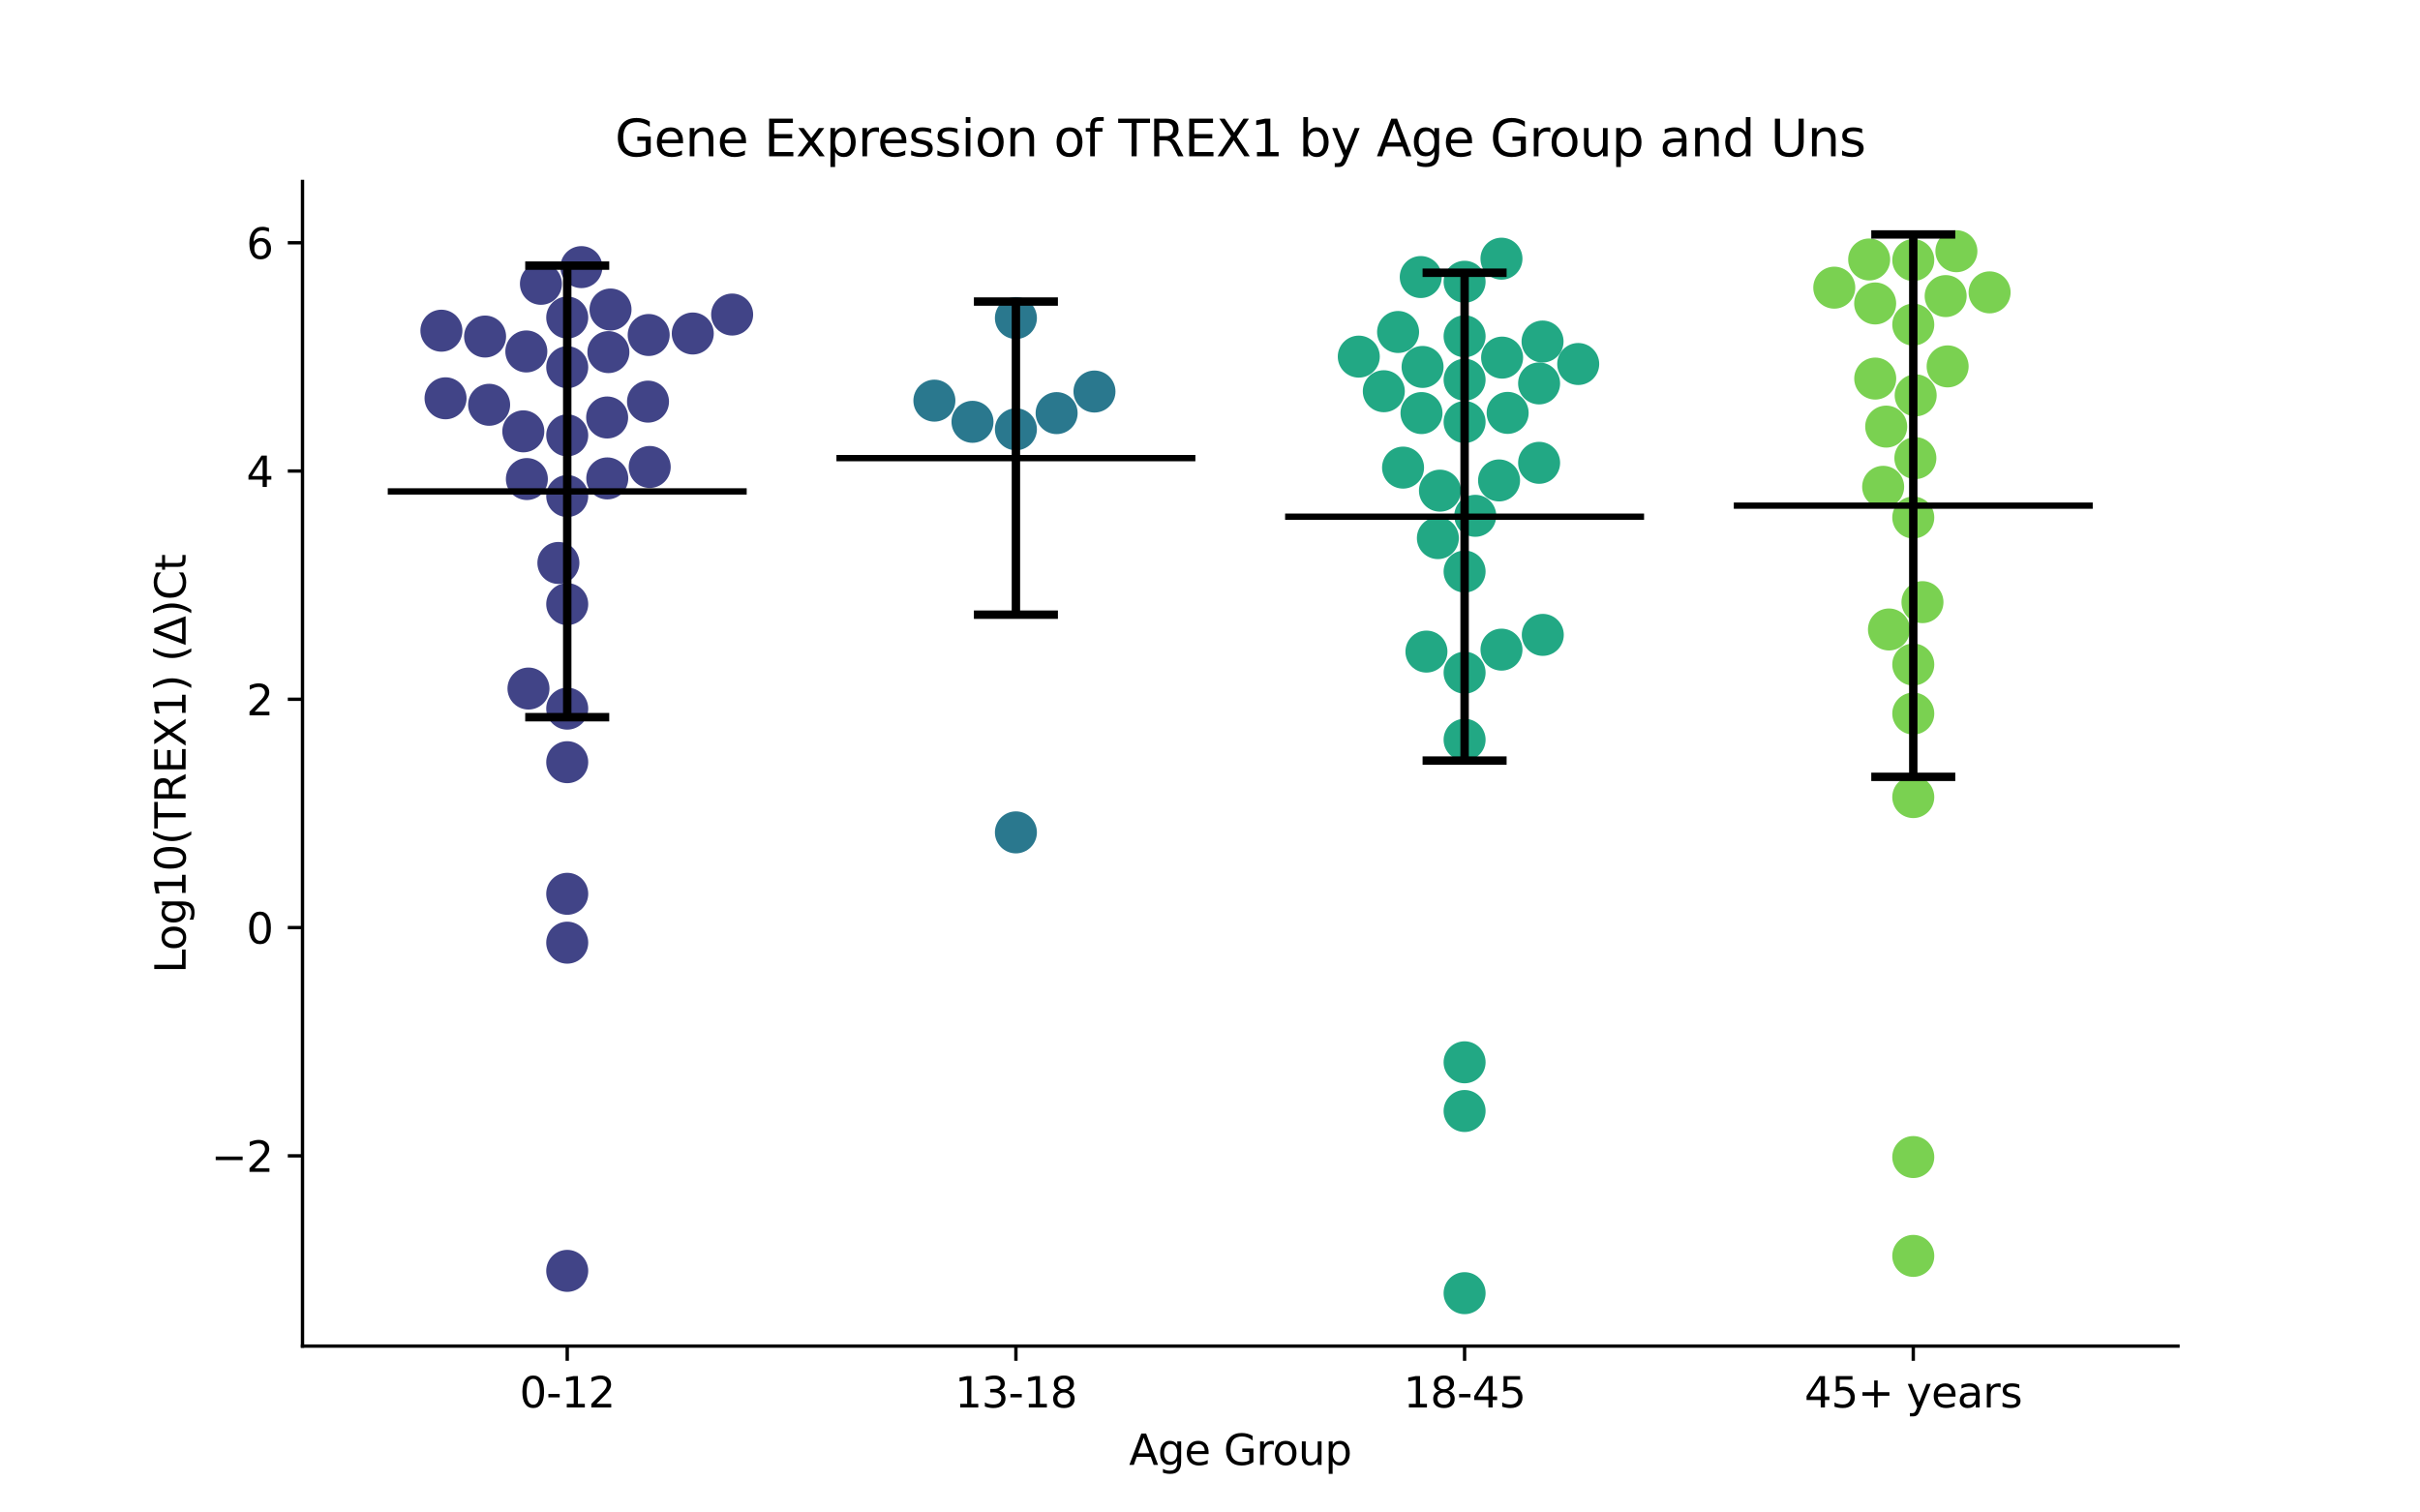 <?xml version="1.0" encoding="utf-8" standalone="no"?>
<!DOCTYPE svg PUBLIC "-//W3C//DTD SVG 1.1//EN"
  "http://www.w3.org/Graphics/SVG/1.1/DTD/svg11.dtd">
<svg xmlns:xlink="http://www.w3.org/1999/xlink" width="576pt" height="360pt" viewBox="0 0 576 360" xmlns="http://www.w3.org/2000/svg" version="1.1">
 <defs>
  <style type="text/css">*{stroke-linejoin: round; stroke-linecap: butt}</style>
 </defs>
 <g id="figure_1">
  <g id="patch_1">
   <path d="M 0 360 
L 576 360 
L 576 0 
L 0 0 
z
" style="fill: #ffffff"/>
  </g>
  <g id="axes_1">
   <g id="patch_2">
    <path d="M 72 320.4 
L 518.4 320.4 
L 518.4 43.2 
L 72 43.2 
z
" style="fill: #ffffff"/>
   </g>
   <g id="PathCollection_1">
    <defs>
     <path id="C0_0_170ae206a1" d="M 0 5 
C 1.326 5 2.598 4.473 3.536 3.536 
C 4.473 2.598 5 1.326 5 -0 
C 5 -1.326 4.473 -2.598 3.536 -3.536 
C 2.598 -4.473 1.326 -5 0 -5 
C -1.326 -5 -2.598 -4.473 -3.536 -3.536 
C -4.473 -2.598 -5 -1.326 -5 0 
C -5 1.326 -4.473 2.598 -3.536 3.536 
C -2.598 4.473 -1.326 5 0 5 
z
"/>
    </defs>
    <g clip-path="url(#p54ebe00f41)">
     <use xlink:href="#C0_0_170ae206a1" x="125.275" y="83.653" style="fill: #414487"/>
    </g>
    <g clip-path="url(#p54ebe00f41)">
     <use xlink:href="#C0_0_170ae206a1" x="135.009" y="87.403" style="fill: #414487"/>
    </g>
    <g clip-path="url(#p54ebe00f41)">
     <use xlink:href="#C0_0_170ae206a1" x="106.047" y="94.804" style="fill: #414487"/>
    </g>
    <g clip-path="url(#p54ebe00f41)">
     <use xlink:href="#C0_0_170ae206a1" x="144.541" y="113.872" style="fill: #414487"/>
    </g>
    <g clip-path="url(#p54ebe00f41)">
     <use xlink:href="#C0_0_170ae206a1" x="144.512" y="99.371" style="fill: #414487"/>
    </g>
    <g clip-path="url(#p54ebe00f41)">
     <use xlink:href="#C0_0_170ae206a1" x="125.787" y="163.889" style="fill: #414487"/>
    </g>
    <g clip-path="url(#p54ebe00f41)">
     <use xlink:href="#C0_0_170ae206a1" x="116.421" y="96.348" style="fill: #414487"/>
    </g>
    <g clip-path="url(#p54ebe00f41)">
     <use xlink:href="#C0_0_170ae206a1" x="135.009" y="103.622" style="fill: #414487"/>
    </g>
    <g clip-path="url(#p54ebe00f41)">
     <use xlink:href="#C0_0_170ae206a1" x="174.261" y="74.869" style="fill: #414487"/>
    </g>
    <g clip-path="url(#p54ebe00f41)">
     <use xlink:href="#C0_0_170ae206a1" x="145.315" y="73.671" style="fill: #414487"/>
    </g>
    <g clip-path="url(#p54ebe00f41)">
     <use xlink:href="#C0_0_170ae206a1" x="138.384" y="63.579" style="fill: #414487"/>
    </g>
    <g clip-path="url(#p54ebe00f41)">
     <use xlink:href="#C0_0_170ae206a1" x="128.75" y="67.555" style="fill: #414487"/>
    </g>
    <g clip-path="url(#p54ebe00f41)">
     <use xlink:href="#C0_0_170ae206a1" x="135.009" y="168.671" style="fill: #414487"/>
    </g>
    <g clip-path="url(#p54ebe00f41)">
     <use xlink:href="#C0_0_170ae206a1" x="135.009" y="212.744" style="fill: #414487"/>
    </g>
    <g clip-path="url(#p54ebe00f41)">
     <use xlink:href="#C0_0_170ae206a1" x="154.643" y="111.148" style="fill: #414487"/>
    </g>
    <g clip-path="url(#p54ebe00f41)">
     <use xlink:href="#C0_0_170ae206a1" x="105.06" y="78.713" style="fill: #414487"/>
    </g>
    <g clip-path="url(#p54ebe00f41)">
     <use xlink:href="#C0_0_170ae206a1" x="154.397" y="79.736" style="fill: #414487"/>
    </g>
    <g clip-path="url(#p54ebe00f41)">
     <use xlink:href="#C0_0_170ae206a1" x="164.89" y="79.38" style="fill: #414487"/>
    </g>
    <g clip-path="url(#p54ebe00f41)">
     <use xlink:href="#C0_0_170ae206a1" x="135.009" y="143.793" style="fill: #414487"/>
    </g>
    <g clip-path="url(#p54ebe00f41)">
     <use xlink:href="#C0_0_170ae206a1" x="135.009" y="118.066" style="fill: #414487"/>
    </g>
    <g clip-path="url(#p54ebe00f41)">
     <use xlink:href="#C0_0_170ae206a1" x="132.907" y="133.995" style="fill: #414487"/>
    </g>
    <g clip-path="url(#p54ebe00f41)">
     <use xlink:href="#C0_0_170ae206a1" x="135.009" y="75.585" style="fill: #414487"/>
    </g>
    <g clip-path="url(#p54ebe00f41)">
     <use xlink:href="#C0_0_170ae206a1" x="125.404" y="114.025" style="fill: #414487"/>
    </g>
    <g clip-path="url(#p54ebe00f41)">
     <use xlink:href="#C0_0_170ae206a1" x="135.009" y="302.491" style="fill: #414487"/>
    </g>
    <g clip-path="url(#p54ebe00f41)">
     <use xlink:href="#C0_0_170ae206a1" x="124.556" y="102.669" style="fill: #414487"/>
    </g>
    <g clip-path="url(#p54ebe00f41)">
     <use xlink:href="#C0_0_170ae206a1" x="135.009" y="181.417" style="fill: #414487"/>
    </g>
    <g clip-path="url(#p54ebe00f41)">
     <use xlink:href="#C0_0_170ae206a1" x="144.807" y="83.808" style="fill: #414487"/>
    </g>
    <g clip-path="url(#p54ebe00f41)">
     <use xlink:href="#C0_0_170ae206a1" x="135.009" y="224.373" style="fill: #414487"/>
    </g>
    <g clip-path="url(#p54ebe00f41)">
     <use xlink:href="#C0_0_170ae206a1" x="154.236" y="95.596" style="fill: #414487"/>
    </g>
    <g clip-path="url(#p54ebe00f41)">
     <use xlink:href="#C0_0_170ae206a1" x="115.459" y="80.103" style="fill: #414487"/>
    </g>
   </g>
   <g id="PathCollection_2">
    <defs>
     <path id="C1_0_6c94b41476" d="M 0 5 
C 1.326 5 2.598 4.473 3.536 3.536 
C 4.473 2.598 5 1.326 5 -0 
C 5 -1.326 4.473 -2.598 3.536 -3.536 
C 2.598 -4.473 1.326 -5 0 -5 
C -1.326 -5 -2.598 -4.473 -3.536 -3.536 
C -4.473 -2.598 -5 -1.326 -5 0 
C -5 1.326 -4.473 2.598 -3.536 3.536 
C -2.598 4.473 -1.326 5 0 5 
z
"/>
    </defs>
    <g clip-path="url(#p54ebe00f41)">
     <use xlink:href="#C1_0_6c94b41476" x="231.47" y="100.401" style="fill: #2a788e"/>
    </g>
    <g clip-path="url(#p54ebe00f41)">
     <use xlink:href="#C1_0_6c94b41476" x="260.503" y="93.193" style="fill: #2a788e"/>
    </g>
    <g clip-path="url(#p54ebe00f41)">
     <use xlink:href="#C1_0_6c94b41476" x="241.803" y="198.123" style="fill: #2a788e"/>
    </g>
    <g clip-path="url(#p54ebe00f41)">
     <use xlink:href="#C1_0_6c94b41476" x="251.494" y="98.33" style="fill: #2a788e"/>
    </g>
    <g clip-path="url(#p54ebe00f41)">
     <use xlink:href="#C1_0_6c94b41476" x="241.803" y="75.704" style="fill: #2a788e"/>
    </g>
    <g clip-path="url(#p54ebe00f41)">
     <use xlink:href="#C1_0_6c94b41476" x="241.803" y="102.178" style="fill: #2a788e"/>
    </g>
    <g clip-path="url(#p54ebe00f41)">
     <use xlink:href="#C1_0_6c94b41476" x="222.4" y="95.362" style="fill: #2a788e"/>
    </g>
   </g>
   <g id="PathCollection_3">
    <defs>
     <path id="C2_0_953ec9e70c" d="M 0 5 
C 1.326 5 2.598 4.473 3.536 3.536 
C 4.473 2.598 5 1.326 5 -0 
C 5 -1.326 4.473 -2.598 3.536 -3.536 
C 2.598 -4.473 1.326 -5 0 -5 
C -1.326 -5 -2.598 -4.473 -3.536 -3.536 
C -4.473 -2.598 -5 -1.326 -5 0 
C -5 1.326 -4.473 2.598 -3.536 3.536 
C -2.598 4.473 -1.326 5 0 5 
z
"/>
    </defs>
    <g clip-path="url(#p54ebe00f41)">
     <use xlink:href="#C2_0_953ec9e70c" x="338.163" y="65.941" style="fill: #22a884"/>
    </g>
    <g clip-path="url(#p54ebe00f41)">
     <use xlink:href="#C2_0_953ec9e70c" x="357.378" y="154.628" style="fill: #22a884"/>
    </g>
    <g clip-path="url(#p54ebe00f41)">
     <use xlink:href="#C2_0_953ec9e70c" x="366.33" y="91.263" style="fill: #22a884"/>
    </g>
    <g clip-path="url(#p54ebe00f41)">
     <use xlink:href="#C2_0_953ec9e70c" x="348.597" y="100.455" style="fill: #22a884"/>
    </g>
    <g clip-path="url(#p54ebe00f41)">
     <use xlink:href="#C2_0_953ec9e70c" x="332.766" y="79.021" style="fill: #22a884"/>
    </g>
    <g clip-path="url(#p54ebe00f41)">
     <use xlink:href="#C2_0_953ec9e70c" x="348.597" y="80.042" style="fill: #22a884"/>
    </g>
    <g clip-path="url(#p54ebe00f41)">
     <use xlink:href="#C2_0_953ec9e70c" x="338.339" y="98.32" style="fill: #22a884"/>
    </g>
    <g clip-path="url(#p54ebe00f41)">
     <use xlink:href="#C2_0_953ec9e70c" x="348.597" y="136.039" style="fill: #22a884"/>
    </g>
    <g clip-path="url(#p54ebe00f41)">
     <use xlink:href="#C2_0_953ec9e70c" x="367.208" y="151.114" style="fill: #22a884"/>
    </g>
    <g clip-path="url(#p54ebe00f41)">
     <use xlink:href="#C2_0_953ec9e70c" x="357.374" y="61.573" style="fill: #22a884"/>
    </g>
    <g clip-path="url(#p54ebe00f41)">
     <use xlink:href="#C2_0_953ec9e70c" x="375.641" y="86.641" style="fill: #22a884"/>
    </g>
    <g clip-path="url(#p54ebe00f41)">
     <use xlink:href="#C2_0_953ec9e70c" x="323.413" y="84.884" style="fill: #22a884"/>
    </g>
    <g clip-path="url(#p54ebe00f41)">
     <use xlink:href="#C2_0_953ec9e70c" x="348.597" y="90.382" style="fill: #22a884"/>
    </g>
    <g clip-path="url(#p54ebe00f41)">
     <use xlink:href="#C2_0_953ec9e70c" x="348.597" y="67.062" style="fill: #22a884"/>
    </g>
    <g clip-path="url(#p54ebe00f41)">
     <use xlink:href="#C2_0_953ec9e70c" x="348.597" y="160.112" style="fill: #22a884"/>
    </g>
    <g clip-path="url(#p54ebe00f41)">
     <use xlink:href="#C2_0_953ec9e70c" x="356.802" y="114.353" style="fill: #22a884"/>
    </g>
    <g clip-path="url(#p54ebe00f41)">
     <use xlink:href="#C2_0_953ec9e70c" x="367.153" y="81.294" style="fill: #22a884"/>
    </g>
    <g clip-path="url(#p54ebe00f41)">
     <use xlink:href="#C2_0_953ec9e70c" x="338.595" y="87.338" style="fill: #22a884"/>
    </g>
    <g clip-path="url(#p54ebe00f41)">
     <use xlink:href="#C2_0_953ec9e70c" x="333.95" y="111.302" style="fill: #22a884"/>
    </g>
    <g clip-path="url(#p54ebe00f41)">
     <use xlink:href="#C2_0_953ec9e70c" x="358.845" y="98.276" style="fill: #22a884"/>
    </g>
    <g clip-path="url(#p54ebe00f41)">
     <use xlink:href="#C2_0_953ec9e70c" x="357.525" y="85.119" style="fill: #22a884"/>
    </g>
    <g clip-path="url(#p54ebe00f41)">
     <use xlink:href="#C2_0_953ec9e70c" x="366.335" y="110.161" style="fill: #22a884"/>
    </g>
    <g clip-path="url(#p54ebe00f41)">
     <use xlink:href="#C2_0_953ec9e70c" x="348.597" y="264.441" style="fill: #22a884"/>
    </g>
    <g clip-path="url(#p54ebe00f41)">
     <use xlink:href="#C2_0_953ec9e70c" x="348.597" y="307.8" style="fill: #22a884"/>
    </g>
    <g clip-path="url(#p54ebe00f41)">
     <use xlink:href="#C2_0_953ec9e70c" x="348.597" y="176.074" style="fill: #22a884"/>
    </g>
    <g clip-path="url(#p54ebe00f41)">
     <use xlink:href="#C2_0_953ec9e70c" x="342.73" y="116.786" style="fill: #22a884"/>
    </g>
    <g clip-path="url(#p54ebe00f41)">
     <use xlink:href="#C2_0_953ec9e70c" x="339.516" y="155.092" style="fill: #22a884"/>
    </g>
    <g clip-path="url(#p54ebe00f41)">
     <use xlink:href="#C2_0_953ec9e70c" x="329.371" y="93.119" style="fill: #22a884"/>
    </g>
    <g clip-path="url(#p54ebe00f41)">
     <use xlink:href="#C2_0_953ec9e70c" x="351.139" y="122.774" style="fill: #22a884"/>
    </g>
    <g clip-path="url(#p54ebe00f41)">
     <use xlink:href="#C2_0_953ec9e70c" x="342.239" y="128.081" style="fill: #22a884"/>
    </g>
    <g clip-path="url(#p54ebe00f41)">
     <use xlink:href="#C2_0_953ec9e70c" x="348.597" y="252.849" style="fill: #22a884"/>
    </g>
   </g>
   <g id="PathCollection_4">
    <defs>
     <path id="C3_0_8c0b378c0e" d="M 0 5 
C 1.326 5 2.598 4.473 3.536 3.536 
C 4.473 2.598 5 1.326 5 -0 
C 5 -1.326 4.473 -2.598 3.536 -3.536 
C 2.598 -4.473 1.326 -5 0 -5 
C -1.326 -5 -2.598 -4.473 -3.536 -3.536 
C -4.473 -2.598 -5 -1.326 -5 0 
C -5 1.326 -4.473 2.598 -3.536 3.536 
C -2.598 4.473 -1.326 5 0 5 
z
"/>
    </defs>
    <g clip-path="url(#p54ebe00f41)">
     <use xlink:href="#C3_0_8c0b378c0e" x="473.559" y="69.591" style="fill: #7ad151"/>
    </g>
    <g clip-path="url(#p54ebe00f41)">
     <use xlink:href="#C3_0_8c0b378c0e" x="436.589" y="68.471" style="fill: #7ad151"/>
    </g>
    <g clip-path="url(#p54ebe00f41)">
     <use xlink:href="#C3_0_8c0b378c0e" x="465.655" y="59.794" style="fill: #7ad151"/>
    </g>
    <g clip-path="url(#p54ebe00f41)">
     <use xlink:href="#C3_0_8c0b378c0e" x="455.391" y="275.401" style="fill: #7ad151"/>
    </g>
    <g clip-path="url(#p54ebe00f41)">
     <use xlink:href="#C3_0_8c0b378c0e" x="455.391" y="158.171" style="fill: #7ad151"/>
    </g>
    <g clip-path="url(#p54ebe00f41)">
     <use xlink:href="#C3_0_8c0b378c0e" x="455.391" y="61.904" style="fill: #7ad151"/>
    </g>
    <g clip-path="url(#p54ebe00f41)">
     <use xlink:href="#C3_0_8c0b378c0e" x="463.569" y="87.207" style="fill: #7ad151"/>
    </g>
    <g clip-path="url(#p54ebe00f41)">
     <use xlink:href="#C3_0_8c0b378c0e" x="444.892" y="61.764" style="fill: #7ad151"/>
    </g>
    <g clip-path="url(#p54ebe00f41)">
     <use xlink:href="#C3_0_8c0b378c0e" x="455.391" y="77.264" style="fill: #7ad151"/>
    </g>
    <g clip-path="url(#p54ebe00f41)">
     <use xlink:href="#C3_0_8c0b378c0e" x="463.1" y="70.474" style="fill: #7ad151"/>
    </g>
    <g clip-path="url(#p54ebe00f41)">
     <use xlink:href="#C3_0_8c0b378c0e" x="448.946" y="101.539" style="fill: #7ad151"/>
    </g>
    <g clip-path="url(#p54ebe00f41)">
     <use xlink:href="#C3_0_8c0b378c0e" x="455.391" y="123.179" style="fill: #7ad151"/>
    </g>
    <g clip-path="url(#p54ebe00f41)">
     <use xlink:href="#C3_0_8c0b378c0e" x="446.334" y="90.109" style="fill: #7ad151"/>
    </g>
    <g clip-path="url(#p54ebe00f41)">
     <use xlink:href="#C3_0_8c0b378c0e" x="455.962" y="94.099" style="fill: #7ad151"/>
    </g>
    <g clip-path="url(#p54ebe00f41)">
     <use xlink:href="#C3_0_8c0b378c0e" x="455.391" y="189.724" style="fill: #7ad151"/>
    </g>
    <g clip-path="url(#p54ebe00f41)">
     <use xlink:href="#C3_0_8c0b378c0e" x="446.32" y="72.228" style="fill: #7ad151"/>
    </g>
    <g clip-path="url(#p54ebe00f41)">
     <use xlink:href="#C3_0_8c0b378c0e" x="448.222" y="115.873" style="fill: #7ad151"/>
    </g>
    <g clip-path="url(#p54ebe00f41)">
     <use xlink:href="#C3_0_8c0b378c0e" x="455.391" y="298.926" style="fill: #7ad151"/>
    </g>
    <g clip-path="url(#p54ebe00f41)">
     <use xlink:href="#C3_0_8c0b378c0e" x="449.604" y="149.827" style="fill: #7ad151"/>
    </g>
    <g clip-path="url(#p54ebe00f41)">
     <use xlink:href="#C3_0_8c0b378c0e" x="457.579" y="143.322" style="fill: #7ad151"/>
    </g>
    <g clip-path="url(#p54ebe00f41)">
     <use xlink:href="#C3_0_8c0b378c0e" x="455.889" y="109.041" style="fill: #7ad151"/>
    </g>
    <g clip-path="url(#p54ebe00f41)">
     <use xlink:href="#C3_0_8c0b378c0e" x="455.391" y="169.843" style="fill: #7ad151"/>
    </g>
   </g>
   <g id="matplotlib.axis_1">
    <g id="xtick_1">
     <g id="line2d_1">
      <defs>
       <path id="m566aab95ba" d="M 0 0 
L 0 3.5 
" style="stroke: #000000; stroke-width: 0.8"/>
      </defs>
      <g>
       <use xlink:href="#m566aab95ba" x="135.009" y="320.4" style="stroke: #000000; stroke-width: 0.8"/>
      </g>
     </g>
     <g id="text_1">
      <!-- 0-12 -->
      <g transform="translate(123.661 334.998) scale(0.1 -0.1)">
       <defs>
        <path id="DejaVuSans-30" d="M 2034 4250 
Q 1547 4250 1301 3770 
Q 1056 3291 1056 2328 
Q 1056 1369 1301 889 
Q 1547 409 2034 409 
Q 2525 409 2770 889 
Q 3016 1369 3016 2328 
Q 3016 3291 2770 3770 
Q 2525 4250 2034 4250 
z
M 2034 4750 
Q 2819 4750 3233 4129 
Q 3647 3509 3647 2328 
Q 3647 1150 3233 529 
Q 2819 -91 2034 -91 
Q 1250 -91 836 529 
Q 422 1150 422 2328 
Q 422 3509 836 4129 
Q 1250 4750 2034 4750 
z
" transform="scale(0.016)"/>
        <path id="DejaVuSans-2d" d="M 313 2009 
L 1997 2009 
L 1997 1497 
L 313 1497 
L 313 2009 
z
" transform="scale(0.016)"/>
        <path id="DejaVuSans-31" d="M 794 531 
L 1825 531 
L 1825 4091 
L 703 3866 
L 703 4441 
L 1819 4666 
L 2450 4666 
L 2450 531 
L 3481 531 
L 3481 0 
L 794 0 
L 794 531 
z
" transform="scale(0.016)"/>
        <path id="DejaVuSans-32" d="M 1228 531 
L 3431 531 
L 3431 0 
L 469 0 
L 469 531 
Q 828 903 1448 1529 
Q 2069 2156 2228 2338 
Q 2531 2678 2651 2914 
Q 2772 3150 2772 3378 
Q 2772 3750 2511 3984 
Q 2250 4219 1831 4219 
Q 1534 4219 1204 4116 
Q 875 4013 500 3803 
L 500 4441 
Q 881 4594 1212 4672 
Q 1544 4750 1819 4750 
Q 2544 4750 2975 4387 
Q 3406 4025 3406 3419 
Q 3406 3131 3298 2873 
Q 3191 2616 2906 2266 
Q 2828 2175 2409 1742 
Q 1991 1309 1228 531 
z
" transform="scale(0.016)"/>
       </defs>
       <use xlink:href="#DejaVuSans-30"/>
       <use xlink:href="#DejaVuSans-2d" x="63.623"/>
       <use xlink:href="#DejaVuSans-31" x="99.707"/>
       <use xlink:href="#DejaVuSans-32" x="163.33"/>
      </g>
     </g>
    </g>
    <g id="xtick_2">
     <g id="line2d_2">
      <g>
       <use xlink:href="#m566aab95ba" x="241.803" y="320.4" style="stroke: #000000; stroke-width: 0.8"/>
      </g>
     </g>
     <g id="text_2">
      <!-- 13-18 -->
      <g transform="translate(227.274 334.998) scale(0.1 -0.1)">
       <defs>
        <path id="DejaVuSans-33" d="M 2597 2516 
Q 3050 2419 3304 2112 
Q 3559 1806 3559 1356 
Q 3559 666 3084 287 
Q 2609 -91 1734 -91 
Q 1441 -91 1130 -33 
Q 819 25 488 141 
L 488 750 
Q 750 597 1062 519 
Q 1375 441 1716 441 
Q 2309 441 2620 675 
Q 2931 909 2931 1356 
Q 2931 1769 2642 2001 
Q 2353 2234 1838 2234 
L 1294 2234 
L 1294 2753 
L 1863 2753 
Q 2328 2753 2575 2939 
Q 2822 3125 2822 3475 
Q 2822 3834 2567 4026 
Q 2313 4219 1838 4219 
Q 1578 4219 1281 4162 
Q 984 4106 628 3988 
L 628 4550 
Q 988 4650 1302 4700 
Q 1616 4750 1894 4750 
Q 2613 4750 3031 4423 
Q 3450 4097 3450 3541 
Q 3450 3153 3228 2886 
Q 3006 2619 2597 2516 
z
" transform="scale(0.016)"/>
        <path id="DejaVuSans-38" d="M 2034 2216 
Q 1584 2216 1326 1975 
Q 1069 1734 1069 1313 
Q 1069 891 1326 650 
Q 1584 409 2034 409 
Q 2484 409 2743 651 
Q 3003 894 3003 1313 
Q 3003 1734 2745 1975 
Q 2488 2216 2034 2216 
z
M 1403 2484 
Q 997 2584 770 2862 
Q 544 3141 544 3541 
Q 544 4100 942 4425 
Q 1341 4750 2034 4750 
Q 2731 4750 3128 4425 
Q 3525 4100 3525 3541 
Q 3525 3141 3298 2862 
Q 3072 2584 2669 2484 
Q 3125 2378 3379 2068 
Q 3634 1759 3634 1313 
Q 3634 634 3220 271 
Q 2806 -91 2034 -91 
Q 1263 -91 848 271 
Q 434 634 434 1313 
Q 434 1759 690 2068 
Q 947 2378 1403 2484 
z
M 1172 3481 
Q 1172 3119 1398 2916 
Q 1625 2713 2034 2713 
Q 2441 2713 2670 2916 
Q 2900 3119 2900 3481 
Q 2900 3844 2670 4047 
Q 2441 4250 2034 4250 
Q 1625 4250 1398 4047 
Q 1172 3844 1172 3481 
z
" transform="scale(0.016)"/>
       </defs>
       <use xlink:href="#DejaVuSans-31"/>
       <use xlink:href="#DejaVuSans-33" x="63.623"/>
       <use xlink:href="#DejaVuSans-2d" x="127.246"/>
       <use xlink:href="#DejaVuSans-31" x="163.33"/>
       <use xlink:href="#DejaVuSans-38" x="226.953"/>
      </g>
     </g>
    </g>
    <g id="xtick_3">
     <g id="line2d_3">
      <g>
       <use xlink:href="#m566aab95ba" x="348.597" y="320.4" style="stroke: #000000; stroke-width: 0.8"/>
      </g>
     </g>
     <g id="text_3">
      <!-- 18-45 -->
      <g transform="translate(334.068 334.998) scale(0.1 -0.1)">
       <defs>
        <path id="DejaVuSans-34" d="M 2419 4116 
L 825 1625 
L 2419 1625 
L 2419 4116 
z
M 2253 4666 
L 3047 4666 
L 3047 1625 
L 3713 1625 
L 3713 1100 
L 3047 1100 
L 3047 0 
L 2419 0 
L 2419 1100 
L 313 1100 
L 313 1709 
L 2253 4666 
z
" transform="scale(0.016)"/>
        <path id="DejaVuSans-35" d="M 691 4666 
L 3169 4666 
L 3169 4134 
L 1269 4134 
L 1269 2991 
Q 1406 3038 1543 3061 
Q 1681 3084 1819 3084 
Q 2600 3084 3056 2656 
Q 3513 2228 3513 1497 
Q 3513 744 3044 326 
Q 2575 -91 1722 -91 
Q 1428 -91 1123 -41 
Q 819 9 494 109 
L 494 744 
Q 775 591 1075 516 
Q 1375 441 1709 441 
Q 2250 441 2565 725 
Q 2881 1009 2881 1497 
Q 2881 1984 2565 2268 
Q 2250 2553 1709 2553 
Q 1456 2553 1204 2497 
Q 953 2441 691 2322 
L 691 4666 
z
" transform="scale(0.016)"/>
       </defs>
       <use xlink:href="#DejaVuSans-31"/>
       <use xlink:href="#DejaVuSans-38" x="63.623"/>
       <use xlink:href="#DejaVuSans-2d" x="127.246"/>
       <use xlink:href="#DejaVuSans-34" x="163.33"/>
       <use xlink:href="#DejaVuSans-35" x="226.953"/>
      </g>
     </g>
    </g>
    <g id="xtick_4">
     <g id="line2d_4">
      <g>
       <use xlink:href="#m566aab95ba" x="455.391" y="320.4" style="stroke: #000000; stroke-width: 0.8"/>
      </g>
     </g>
     <g id="text_4">
      <!-- 45+ years -->
      <g transform="translate(429.49 334.998) scale(0.1 -0.1)">
       <defs>
        <path id="DejaVuSans-2b" d="M 2944 4013 
L 2944 2272 
L 4684 2272 
L 4684 1741 
L 2944 1741 
L 2944 0 
L 2419 0 
L 2419 1741 
L 678 1741 
L 678 2272 
L 2419 2272 
L 2419 4013 
L 2944 4013 
z
" transform="scale(0.016)"/>
        <path id="DejaVuSans-20" transform="scale(0.016)"/>
        <path id="DejaVuSans-79" d="M 2059 -325 
Q 1816 -950 1584 -1140 
Q 1353 -1331 966 -1331 
L 506 -1331 
L 506 -850 
L 844 -850 
Q 1081 -850 1212 -737 
Q 1344 -625 1503 -206 
L 1606 56 
L 191 3500 
L 800 3500 
L 1894 763 
L 2988 3500 
L 3597 3500 
L 2059 -325 
z
" transform="scale(0.016)"/>
        <path id="DejaVuSans-65" d="M 3597 1894 
L 3597 1613 
L 953 1613 
Q 991 1019 1311 708 
Q 1631 397 2203 397 
Q 2534 397 2845 478 
Q 3156 559 3463 722 
L 3463 178 
Q 3153 47 2828 -22 
Q 2503 -91 2169 -91 
Q 1331 -91 842 396 
Q 353 884 353 1716 
Q 353 2575 817 3079 
Q 1281 3584 2069 3584 
Q 2775 3584 3186 3129 
Q 3597 2675 3597 1894 
z
M 3022 2063 
Q 3016 2534 2758 2815 
Q 2500 3097 2075 3097 
Q 1594 3097 1305 2825 
Q 1016 2553 972 2059 
L 3022 2063 
z
" transform="scale(0.016)"/>
        <path id="DejaVuSans-61" d="M 2194 1759 
Q 1497 1759 1228 1600 
Q 959 1441 959 1056 
Q 959 750 1161 570 
Q 1363 391 1709 391 
Q 2188 391 2477 730 
Q 2766 1069 2766 1631 
L 2766 1759 
L 2194 1759 
z
M 3341 1997 
L 3341 0 
L 2766 0 
L 2766 531 
Q 2569 213 2275 61 
Q 1981 -91 1556 -91 
Q 1019 -91 701 211 
Q 384 513 384 1019 
Q 384 1609 779 1909 
Q 1175 2209 1959 2209 
L 2766 2209 
L 2766 2266 
Q 2766 2663 2505 2880 
Q 2244 3097 1772 3097 
Q 1472 3097 1187 3025 
Q 903 2953 641 2809 
L 641 3341 
Q 956 3463 1253 3523 
Q 1550 3584 1831 3584 
Q 2591 3584 2966 3190 
Q 3341 2797 3341 1997 
z
" transform="scale(0.016)"/>
        <path id="DejaVuSans-72" d="M 2631 2963 
Q 2534 3019 2420 3045 
Q 2306 3072 2169 3072 
Q 1681 3072 1420 2755 
Q 1159 2438 1159 1844 
L 1159 0 
L 581 0 
L 581 3500 
L 1159 3500 
L 1159 2956 
Q 1341 3275 1631 3429 
Q 1922 3584 2338 3584 
Q 2397 3584 2469 3576 
Q 2541 3569 2628 3553 
L 2631 2963 
z
" transform="scale(0.016)"/>
        <path id="DejaVuSans-73" d="M 2834 3397 
L 2834 2853 
Q 2591 2978 2328 3040 
Q 2066 3103 1784 3103 
Q 1356 3103 1142 2972 
Q 928 2841 928 2578 
Q 928 2378 1081 2264 
Q 1234 2150 1697 2047 
L 1894 2003 
Q 2506 1872 2764 1633 
Q 3022 1394 3022 966 
Q 3022 478 2636 193 
Q 2250 -91 1575 -91 
Q 1294 -91 989 -36 
Q 684 19 347 128 
L 347 722 
Q 666 556 975 473 
Q 1284 391 1588 391 
Q 1994 391 2212 530 
Q 2431 669 2431 922 
Q 2431 1156 2273 1281 
Q 2116 1406 1581 1522 
L 1381 1569 
Q 847 1681 609 1914 
Q 372 2147 372 2553 
Q 372 3047 722 3315 
Q 1072 3584 1716 3584 
Q 2034 3584 2315 3537 
Q 2597 3491 2834 3397 
z
" transform="scale(0.016)"/>
       </defs>
       <use xlink:href="#DejaVuSans-34"/>
       <use xlink:href="#DejaVuSans-35" x="63.623"/>
       <use xlink:href="#DejaVuSans-2b" x="127.246"/>
       <use xlink:href="#DejaVuSans-20" x="211.035"/>
       <use xlink:href="#DejaVuSans-79" x="242.822"/>
       <use xlink:href="#DejaVuSans-65" x="302.002"/>
       <use xlink:href="#DejaVuSans-61" x="363.525"/>
       <use xlink:href="#DejaVuSans-72" x="424.805"/>
       <use xlink:href="#DejaVuSans-73" x="465.918"/>
      </g>
     </g>
    </g>
    <g id="text_5">
     <!-- Age Group -->
     <g transform="translate(268.72 348.677) scale(0.1 -0.1)">
      <defs>
       <path id="DejaVuSans-41" d="M 2188 4044 
L 1331 1722 
L 3047 1722 
L 2188 4044 
z
M 1831 4666 
L 2547 4666 
L 4325 0 
L 3669 0 
L 3244 1197 
L 1141 1197 
L 716 0 
L 50 0 
L 1831 4666 
z
" transform="scale(0.016)"/>
       <path id="DejaVuSans-67" d="M 2906 1791 
Q 2906 2416 2648 2759 
Q 2391 3103 1925 3103 
Q 1463 3103 1205 2759 
Q 947 2416 947 1791 
Q 947 1169 1205 825 
Q 1463 481 1925 481 
Q 2391 481 2648 825 
Q 2906 1169 2906 1791 
z
M 3481 434 
Q 3481 -459 3084 -895 
Q 2688 -1331 1869 -1331 
Q 1566 -1331 1297 -1286 
Q 1028 -1241 775 -1147 
L 775 -588 
Q 1028 -725 1275 -790 
Q 1522 -856 1778 -856 
Q 2344 -856 2625 -561 
Q 2906 -266 2906 331 
L 2906 616 
Q 2728 306 2450 153 
Q 2172 0 1784 0 
Q 1141 0 747 490 
Q 353 981 353 1791 
Q 353 2603 747 3093 
Q 1141 3584 1784 3584 
Q 2172 3584 2450 3431 
Q 2728 3278 2906 2969 
L 2906 3500 
L 3481 3500 
L 3481 434 
z
" transform="scale(0.016)"/>
       <path id="DejaVuSans-47" d="M 3809 666 
L 3809 1919 
L 2778 1919 
L 2778 2438 
L 4434 2438 
L 4434 434 
Q 4069 175 3628 42 
Q 3188 -91 2688 -91 
Q 1594 -91 976 548 
Q 359 1188 359 2328 
Q 359 3472 976 4111 
Q 1594 4750 2688 4750 
Q 3144 4750 3555 4637 
Q 3966 4525 4313 4306 
L 4313 3634 
Q 3963 3931 3569 4081 
Q 3175 4231 2741 4231 
Q 1884 4231 1454 3753 
Q 1025 3275 1025 2328 
Q 1025 1384 1454 906 
Q 1884 428 2741 428 
Q 3075 428 3337 486 
Q 3600 544 3809 666 
z
" transform="scale(0.016)"/>
       <path id="DejaVuSans-6f" d="M 1959 3097 
Q 1497 3097 1228 2736 
Q 959 2375 959 1747 
Q 959 1119 1226 758 
Q 1494 397 1959 397 
Q 2419 397 2687 759 
Q 2956 1122 2956 1747 
Q 2956 2369 2687 2733 
Q 2419 3097 1959 3097 
z
M 1959 3584 
Q 2709 3584 3137 3096 
Q 3566 2609 3566 1747 
Q 3566 888 3137 398 
Q 2709 -91 1959 -91 
Q 1206 -91 779 398 
Q 353 888 353 1747 
Q 353 2609 779 3096 
Q 1206 3584 1959 3584 
z
" transform="scale(0.016)"/>
       <path id="DejaVuSans-75" d="M 544 1381 
L 544 3500 
L 1119 3500 
L 1119 1403 
Q 1119 906 1312 657 
Q 1506 409 1894 409 
Q 2359 409 2629 706 
Q 2900 1003 2900 1516 
L 2900 3500 
L 3475 3500 
L 3475 0 
L 2900 0 
L 2900 538 
Q 2691 219 2414 64 
Q 2138 -91 1772 -91 
Q 1169 -91 856 284 
Q 544 659 544 1381 
z
M 1991 3584 
L 1991 3584 
z
" transform="scale(0.016)"/>
       <path id="DejaVuSans-70" d="M 1159 525 
L 1159 -1331 
L 581 -1331 
L 581 3500 
L 1159 3500 
L 1159 2969 
Q 1341 3281 1617 3432 
Q 1894 3584 2278 3584 
Q 2916 3584 3314 3078 
Q 3713 2572 3713 1747 
Q 3713 922 3314 415 
Q 2916 -91 2278 -91 
Q 1894 -91 1617 61 
Q 1341 213 1159 525 
z
M 3116 1747 
Q 3116 2381 2855 2742 
Q 2594 3103 2138 3103 
Q 1681 3103 1420 2742 
Q 1159 2381 1159 1747 
Q 1159 1113 1420 752 
Q 1681 391 2138 391 
Q 2594 391 2855 752 
Q 3116 1113 3116 1747 
z
" transform="scale(0.016)"/>
      </defs>
      <use xlink:href="#DejaVuSans-41"/>
      <use xlink:href="#DejaVuSans-67" x="68.408"/>
      <use xlink:href="#DejaVuSans-65" x="131.885"/>
      <use xlink:href="#DejaVuSans-20" x="193.408"/>
      <use xlink:href="#DejaVuSans-47" x="225.195"/>
      <use xlink:href="#DejaVuSans-72" x="302.686"/>
      <use xlink:href="#DejaVuSans-6f" x="341.549"/>
      <use xlink:href="#DejaVuSans-75" x="402.73"/>
      <use xlink:href="#DejaVuSans-70" x="466.109"/>
     </g>
    </g>
   </g>
   <g id="matplotlib.axis_2">
    <g id="ytick_1">
     <g id="line2d_5">
      <defs>
       <path id="m38331a05b3" d="M 0 0 
L -3.5 0 
" style="stroke: #000000; stroke-width: 0.8"/>
      </defs>
      <g>
       <use xlink:href="#m38331a05b3" x="72" y="275.116" style="stroke: #000000; stroke-width: 0.8"/>
      </g>
     </g>
     <g id="text_6">
      <!-- −2 -->
      <g transform="translate(50.258 278.915) scale(0.1 -0.1)">
       <defs>
        <path id="DejaVuSans-2212" d="M 678 2272 
L 4684 2272 
L 4684 1741 
L 678 1741 
L 678 2272 
z
" transform="scale(0.016)"/>
       </defs>
       <use xlink:href="#DejaVuSans-2212"/>
       <use xlink:href="#DejaVuSans-32" x="83.789"/>
      </g>
     </g>
    </g>
    <g id="ytick_2">
     <g id="line2d_6">
      <g>
       <use xlink:href="#m38331a05b3" x="72" y="220.782" style="stroke: #000000; stroke-width: 0.8"/>
      </g>
     </g>
     <g id="text_7">
      <!-- 0 -->
      <g transform="translate(58.638 224.581) scale(0.1 -0.1)">
       <use xlink:href="#DejaVuSans-30"/>
      </g>
     </g>
    </g>
    <g id="ytick_3">
     <g id="line2d_7">
      <g>
       <use xlink:href="#m38331a05b3" x="72" y="166.448" style="stroke: #000000; stroke-width: 0.8"/>
      </g>
     </g>
     <g id="text_8">
      <!-- 2 -->
      <g transform="translate(58.638 170.247) scale(0.1 -0.1)">
       <use xlink:href="#DejaVuSans-32"/>
      </g>
     </g>
    </g>
    <g id="ytick_4">
     <g id="line2d_8">
      <g>
       <use xlink:href="#m38331a05b3" x="72" y="112.114" style="stroke: #000000; stroke-width: 0.8"/>
      </g>
     </g>
     <g id="text_9">
      <!-- 4 -->
      <g transform="translate(58.638 115.913) scale(0.1 -0.1)">
       <use xlink:href="#DejaVuSans-34"/>
      </g>
     </g>
    </g>
    <g id="ytick_5">
     <g id="line2d_9">
      <g>
       <use xlink:href="#m38331a05b3" x="72" y="57.78" style="stroke: #000000; stroke-width: 0.8"/>
      </g>
     </g>
     <g id="text_10">
      <!-- 6 -->
      <g transform="translate(58.638 61.58) scale(0.1 -0.1)">
       <defs>
        <path id="DejaVuSans-36" d="M 2113 2584 
Q 1688 2584 1439 2293 
Q 1191 2003 1191 1497 
Q 1191 994 1439 701 
Q 1688 409 2113 409 
Q 2538 409 2786 701 
Q 3034 994 3034 1497 
Q 3034 2003 2786 2293 
Q 2538 2584 2113 2584 
z
M 3366 4563 
L 3366 3988 
Q 3128 4100 2886 4159 
Q 2644 4219 2406 4219 
Q 1781 4219 1451 3797 
Q 1122 3375 1075 2522 
Q 1259 2794 1537 2939 
Q 1816 3084 2150 3084 
Q 2853 3084 3261 2657 
Q 3669 2231 3669 1497 
Q 3669 778 3244 343 
Q 2819 -91 2113 -91 
Q 1303 -91 875 529 
Q 447 1150 447 2328 
Q 447 3434 972 4092 
Q 1497 4750 2381 4750 
Q 2619 4750 2861 4703 
Q 3103 4656 3366 4563 
z
" transform="scale(0.016)"/>
       </defs>
       <use xlink:href="#DejaVuSans-36"/>
      </g>
     </g>
    </g>
    <g id="text_11">
     <!-- Log10(TREX1) (Δ)Ct -->
     <g transform="translate(44.178 231.652) rotate(-90) scale(0.1 -0.1)">
      <defs>
       <path id="DejaVuSans-4c" d="M 628 4666 
L 1259 4666 
L 1259 531 
L 3531 531 
L 3531 0 
L 628 0 
L 628 4666 
z
" transform="scale(0.016)"/>
       <path id="DejaVuSans-28" d="M 1984 4856 
Q 1566 4138 1362 3434 
Q 1159 2731 1159 2009 
Q 1159 1288 1364 580 
Q 1569 -128 1984 -844 
L 1484 -844 
Q 1016 -109 783 600 
Q 550 1309 550 2009 
Q 550 2706 781 3412 
Q 1013 4119 1484 4856 
L 1984 4856 
z
" transform="scale(0.016)"/>
       <path id="DejaVuSans-54" d="M -19 4666 
L 3928 4666 
L 3928 4134 
L 2272 4134 
L 2272 0 
L 1638 0 
L 1638 4134 
L -19 4134 
L -19 4666 
z
" transform="scale(0.016)"/>
       <path id="DejaVuSans-52" d="M 2841 2188 
Q 3044 2119 3236 1894 
Q 3428 1669 3622 1275 
L 4263 0 
L 3584 0 
L 2988 1197 
Q 2756 1666 2539 1819 
Q 2322 1972 1947 1972 
L 1259 1972 
L 1259 0 
L 628 0 
L 628 4666 
L 2053 4666 
Q 2853 4666 3247 4331 
Q 3641 3997 3641 3322 
Q 3641 2881 3436 2590 
Q 3231 2300 2841 2188 
z
M 1259 4147 
L 1259 2491 
L 2053 2491 
Q 2509 2491 2742 2702 
Q 2975 2913 2975 3322 
Q 2975 3731 2742 3939 
Q 2509 4147 2053 4147 
L 1259 4147 
z
" transform="scale(0.016)"/>
       <path id="DejaVuSans-45" d="M 628 4666 
L 3578 4666 
L 3578 4134 
L 1259 4134 
L 1259 2753 
L 3481 2753 
L 3481 2222 
L 1259 2222 
L 1259 531 
L 3634 531 
L 3634 0 
L 628 0 
L 628 4666 
z
" transform="scale(0.016)"/>
       <path id="DejaVuSans-58" d="M 403 4666 
L 1081 4666 
L 2241 2931 
L 3406 4666 
L 4084 4666 
L 2584 2425 
L 4184 0 
L 3506 0 
L 2194 1984 
L 872 0 
L 191 0 
L 1856 2491 
L 403 4666 
z
" transform="scale(0.016)"/>
       <path id="DejaVuSans-29" d="M 513 4856 
L 1013 4856 
Q 1481 4119 1714 3412 
Q 1947 2706 1947 2009 
Q 1947 1309 1714 600 
Q 1481 -109 1013 -844 
L 513 -844 
Q 928 -128 1133 580 
Q 1338 1288 1338 2009 
Q 1338 2731 1133 3434 
Q 928 4138 513 4856 
z
" transform="scale(0.016)"/>
       <path id="DejaVuSans-394" d="M 2188 4044 
L 906 525 
L 3472 525 
L 2188 4044 
z
M 50 0 
L 1831 4666 
L 2547 4666 
L 4325 0 
L 50 0 
z
" transform="scale(0.016)"/>
       <path id="DejaVuSans-43" d="M 4122 4306 
L 4122 3641 
Q 3803 3938 3442 4084 
Q 3081 4231 2675 4231 
Q 1875 4231 1450 3742 
Q 1025 3253 1025 2328 
Q 1025 1406 1450 917 
Q 1875 428 2675 428 
Q 3081 428 3442 575 
Q 3803 722 4122 1019 
L 4122 359 
Q 3791 134 3420 21 
Q 3050 -91 2638 -91 
Q 1578 -91 968 557 
Q 359 1206 359 2328 
Q 359 3453 968 4101 
Q 1578 4750 2638 4750 
Q 3056 4750 3426 4639 
Q 3797 4528 4122 4306 
z
" transform="scale(0.016)"/>
       <path id="DejaVuSans-74" d="M 1172 4494 
L 1172 3500 
L 2356 3500 
L 2356 3053 
L 1172 3053 
L 1172 1153 
Q 1172 725 1289 603 
Q 1406 481 1766 481 
L 2356 481 
L 2356 0 
L 1766 0 
Q 1100 0 847 248 
Q 594 497 594 1153 
L 594 3053 
L 172 3053 
L 172 3500 
L 594 3500 
L 594 4494 
L 1172 4494 
z
" transform="scale(0.016)"/>
      </defs>
      <use xlink:href="#DejaVuSans-4c"/>
      <use xlink:href="#DejaVuSans-6f" x="53.963"/>
      <use xlink:href="#DejaVuSans-67" x="115.145"/>
      <use xlink:href="#DejaVuSans-31" x="178.621"/>
      <use xlink:href="#DejaVuSans-30" x="242.244"/>
      <use xlink:href="#DejaVuSans-28" x="305.867"/>
      <use xlink:href="#DejaVuSans-54" x="344.881"/>
      <use xlink:href="#DejaVuSans-52" x="405.965"/>
      <use xlink:href="#DejaVuSans-45" x="475.447"/>
      <use xlink:href="#DejaVuSans-58" x="538.631"/>
      <use xlink:href="#DejaVuSans-31" x="607.137"/>
      <use xlink:href="#DejaVuSans-29" x="670.76"/>
      <use xlink:href="#DejaVuSans-20" x="709.773"/>
      <use xlink:href="#DejaVuSans-28" x="741.561"/>
      <use xlink:href="#DejaVuSans-394" x="780.574"/>
      <use xlink:href="#DejaVuSans-29" x="848.982"/>
      <use xlink:href="#DejaVuSans-43" x="887.996"/>
      <use xlink:href="#DejaVuSans-74" x="957.82"/>
     </g>
    </g>
   </g>
   <g id="LineCollection_1">
    <path d="M 135.009 170.705 
L 135.009 63.225 
" clip-path="url(#p54ebe00f41)" style="fill: none; stroke: #000000; stroke-width: 2"/>
   </g>
   <g id="line2d_10">
    <defs>
     <path id="m7b5e60f412" d="M 10 0 
L -10 -0 
" style="stroke: #000000; stroke-width: 2"/>
    </defs>
    <g clip-path="url(#p54ebe00f41)">
     <use xlink:href="#m7b5e60f412" x="135.009" y="170.705" style="stroke: #000000; stroke-width: 2"/>
    </g>
   </g>
   <g id="line2d_11">
    <g clip-path="url(#p54ebe00f41)">
     <use xlink:href="#m7b5e60f412" x="135.009" y="63.225" style="stroke: #000000; stroke-width: 2"/>
    </g>
   </g>
   <g id="LineCollection_2">
    <path d="M 92.291 116.965 
L 177.726 116.965 
" clip-path="url(#p54ebe00f41)" style="fill: none; stroke: #000000; stroke-width: 1.5"/>
   </g>
   <g id="LineCollection_3">
    <path d="M 241.803 146.308 
L 241.803 71.775 
" clip-path="url(#p54ebe00f41)" style="fill: none; stroke: #000000; stroke-width: 2"/>
   </g>
   <g id="line2d_12">
    <g clip-path="url(#p54ebe00f41)">
     <use xlink:href="#m7b5e60f412" x="241.803" y="146.308" style="stroke: #000000; stroke-width: 2"/>
    </g>
   </g>
   <g id="line2d_13">
    <g clip-path="url(#p54ebe00f41)">
     <use xlink:href="#m7b5e60f412" x="241.803" y="71.775" style="stroke: #000000; stroke-width: 2"/>
    </g>
   </g>
   <g id="LineCollection_4">
    <path d="M 199.085 109.042 
L 284.521 109.042 
" clip-path="url(#p54ebe00f41)" style="fill: none; stroke: #000000; stroke-width: 1.5"/>
   </g>
   <g id="LineCollection_5">
    <path d="M 348.597 181.037 
L 348.597 64.92 
" clip-path="url(#p54ebe00f41)" style="fill: none; stroke: #000000; stroke-width: 2"/>
   </g>
   <g id="line2d_14">
    <g clip-path="url(#p54ebe00f41)">
     <use xlink:href="#m7b5e60f412" x="348.597" y="181.037" style="stroke: #000000; stroke-width: 2"/>
    </g>
   </g>
   <g id="line2d_15">
    <g clip-path="url(#p54ebe00f41)">
     <use xlink:href="#m7b5e60f412" x="348.597" y="64.92" style="stroke: #000000; stroke-width: 2"/>
    </g>
   </g>
   <g id="LineCollection_6">
    <path d="M 305.879 122.979 
L 391.315 122.979 
" clip-path="url(#p54ebe00f41)" style="fill: none; stroke: #000000; stroke-width: 1.5"/>
   </g>
   <g id="LineCollection_7">
    <path d="M 455.391 184.905 
L 455.391 55.8 
" clip-path="url(#p54ebe00f41)" style="fill: none; stroke: #000000; stroke-width: 2"/>
   </g>
   <g id="line2d_16">
    <g clip-path="url(#p54ebe00f41)">
     <use xlink:href="#m7b5e60f412" x="455.391" y="184.905" style="stroke: #000000; stroke-width: 2"/>
    </g>
   </g>
   <g id="line2d_17">
    <g clip-path="url(#p54ebe00f41)">
     <use xlink:href="#m7b5e60f412" x="455.391" y="55.8" style="stroke: #000000; stroke-width: 2"/>
    </g>
   </g>
   <g id="LineCollection_8">
    <path d="M 412.674 120.352 
L 498.109 120.352 
" clip-path="url(#p54ebe00f41)" style="fill: none; stroke: #000000; stroke-width: 1.5"/>
   </g>
   <g id="patch_3">
    <path d="M 72 320.4 
L 72 43.2 
" style="fill: none; stroke: #000000; stroke-width: 0.8; stroke-linejoin: miter; stroke-linecap: square"/>
   </g>
   <g id="patch_4">
    <path d="M 72 320.4 
L 518.4 320.4 
" style="fill: none; stroke: #000000; stroke-width: 0.8; stroke-linejoin: miter; stroke-linecap: square"/>
   </g>
   <g id="text_12">
    <!-- Gene Expression of TREX1 by Age Group and Uns -->
    <g transform="translate(146.37 37.2) scale(0.12 -0.12)">
     <defs>
      <path id="DejaVuSans-6e" d="M 3513 2113 
L 3513 0 
L 2938 0 
L 2938 2094 
Q 2938 2591 2744 2837 
Q 2550 3084 2163 3084 
Q 1697 3084 1428 2787 
Q 1159 2491 1159 1978 
L 1159 0 
L 581 0 
L 581 3500 
L 1159 3500 
L 1159 2956 
Q 1366 3272 1645 3428 
Q 1925 3584 2291 3584 
Q 2894 3584 3203 3211 
Q 3513 2838 3513 2113 
z
" transform="scale(0.016)"/>
      <path id="DejaVuSans-78" d="M 3513 3500 
L 2247 1797 
L 3578 0 
L 2900 0 
L 1881 1375 
L 863 0 
L 184 0 
L 1544 1831 
L 300 3500 
L 978 3500 
L 1906 2253 
L 2834 3500 
L 3513 3500 
z
" transform="scale(0.016)"/>
      <path id="DejaVuSans-69" d="M 603 3500 
L 1178 3500 
L 1178 0 
L 603 0 
L 603 3500 
z
M 603 4863 
L 1178 4863 
L 1178 4134 
L 603 4134 
L 603 4863 
z
" transform="scale(0.016)"/>
      <path id="DejaVuSans-66" d="M 2375 4863 
L 2375 4384 
L 1825 4384 
Q 1516 4384 1395 4259 
Q 1275 4134 1275 3809 
L 1275 3500 
L 2222 3500 
L 2222 3053 
L 1275 3053 
L 1275 0 
L 697 0 
L 697 3053 
L 147 3053 
L 147 3500 
L 697 3500 
L 697 3744 
Q 697 4328 969 4595 
Q 1241 4863 1831 4863 
L 2375 4863 
z
" transform="scale(0.016)"/>
      <path id="DejaVuSans-62" d="M 3116 1747 
Q 3116 2381 2855 2742 
Q 2594 3103 2138 3103 
Q 1681 3103 1420 2742 
Q 1159 2381 1159 1747 
Q 1159 1113 1420 752 
Q 1681 391 2138 391 
Q 2594 391 2855 752 
Q 3116 1113 3116 1747 
z
M 1159 2969 
Q 1341 3281 1617 3432 
Q 1894 3584 2278 3584 
Q 2916 3584 3314 3078 
Q 3713 2572 3713 1747 
Q 3713 922 3314 415 
Q 2916 -91 2278 -91 
Q 1894 -91 1617 61 
Q 1341 213 1159 525 
L 1159 0 
L 581 0 
L 581 4863 
L 1159 4863 
L 1159 2969 
z
" transform="scale(0.016)"/>
      <path id="DejaVuSans-64" d="M 2906 2969 
L 2906 4863 
L 3481 4863 
L 3481 0 
L 2906 0 
L 2906 525 
Q 2725 213 2448 61 
Q 2172 -91 1784 -91 
Q 1150 -91 751 415 
Q 353 922 353 1747 
Q 353 2572 751 3078 
Q 1150 3584 1784 3584 
Q 2172 3584 2448 3432 
Q 2725 3281 2906 2969 
z
M 947 1747 
Q 947 1113 1208 752 
Q 1469 391 1925 391 
Q 2381 391 2643 752 
Q 2906 1113 2906 1747 
Q 2906 2381 2643 2742 
Q 2381 3103 1925 3103 
Q 1469 3103 1208 2742 
Q 947 2381 947 1747 
z
" transform="scale(0.016)"/>
      <path id="DejaVuSans-55" d="M 556 4666 
L 1191 4666 
L 1191 1831 
Q 1191 1081 1462 751 
Q 1734 422 2344 422 
Q 2950 422 3222 751 
Q 3494 1081 3494 1831 
L 3494 4666 
L 4128 4666 
L 4128 1753 
Q 4128 841 3676 375 
Q 3225 -91 2344 -91 
Q 1459 -91 1007 375 
Q 556 841 556 1753 
L 556 4666 
z
" transform="scale(0.016)"/>
     </defs>
     <use xlink:href="#DejaVuSans-47"/>
     <use xlink:href="#DejaVuSans-65" x="77.49"/>
     <use xlink:href="#DejaVuSans-6e" x="139.014"/>
     <use xlink:href="#DejaVuSans-65" x="202.393"/>
     <use xlink:href="#DejaVuSans-20" x="263.916"/>
     <use xlink:href="#DejaVuSans-45" x="295.703"/>
     <use xlink:href="#DejaVuSans-78" x="358.887"/>
     <use xlink:href="#DejaVuSans-70" x="418.066"/>
     <use xlink:href="#DejaVuSans-72" x="481.543"/>
     <use xlink:href="#DejaVuSans-65" x="520.406"/>
     <use xlink:href="#DejaVuSans-73" x="581.93"/>
     <use xlink:href="#DejaVuSans-73" x="634.029"/>
     <use xlink:href="#DejaVuSans-69" x="686.129"/>
     <use xlink:href="#DejaVuSans-6f" x="713.912"/>
     <use xlink:href="#DejaVuSans-6e" x="775.094"/>
     <use xlink:href="#DejaVuSans-20" x="838.473"/>
     <use xlink:href="#DejaVuSans-6f" x="870.26"/>
     <use xlink:href="#DejaVuSans-66" x="931.441"/>
     <use xlink:href="#DejaVuSans-20" x="966.646"/>
     <use xlink:href="#DejaVuSans-54" x="998.434"/>
     <use xlink:href="#DejaVuSans-52" x="1059.518"/>
     <use xlink:href="#DejaVuSans-45" x="1129"/>
     <use xlink:href="#DejaVuSans-58" x="1192.184"/>
     <use xlink:href="#DejaVuSans-31" x="1260.689"/>
     <use xlink:href="#DejaVuSans-20" x="1324.312"/>
     <use xlink:href="#DejaVuSans-62" x="1356.1"/>
     <use xlink:href="#DejaVuSans-79" x="1419.576"/>
     <use xlink:href="#DejaVuSans-20" x="1478.756"/>
     <use xlink:href="#DejaVuSans-41" x="1510.543"/>
     <use xlink:href="#DejaVuSans-67" x="1578.951"/>
     <use xlink:href="#DejaVuSans-65" x="1642.428"/>
     <use xlink:href="#DejaVuSans-20" x="1703.951"/>
     <use xlink:href="#DejaVuSans-47" x="1735.738"/>
     <use xlink:href="#DejaVuSans-72" x="1813.229"/>
     <use xlink:href="#DejaVuSans-6f" x="1852.092"/>
     <use xlink:href="#DejaVuSans-75" x="1913.273"/>
     <use xlink:href="#DejaVuSans-70" x="1976.652"/>
     <use xlink:href="#DejaVuSans-20" x="2040.129"/>
     <use xlink:href="#DejaVuSans-61" x="2071.916"/>
     <use xlink:href="#DejaVuSans-6e" x="2133.195"/>
     <use xlink:href="#DejaVuSans-64" x="2196.574"/>
     <use xlink:href="#DejaVuSans-20" x="2260.051"/>
     <use xlink:href="#DejaVuSans-55" x="2291.838"/>
     <use xlink:href="#DejaVuSans-6e" x="2365.031"/>
     <use xlink:href="#DejaVuSans-73" x="2428.41"/>
    </g>
   </g>
  </g>
 </g>
 <defs>
  <clipPath id="p54ebe00f41">
   <rect x="72" y="43.2" width="446.4" height="277.2"/>
  </clipPath>
 </defs>
</svg>
